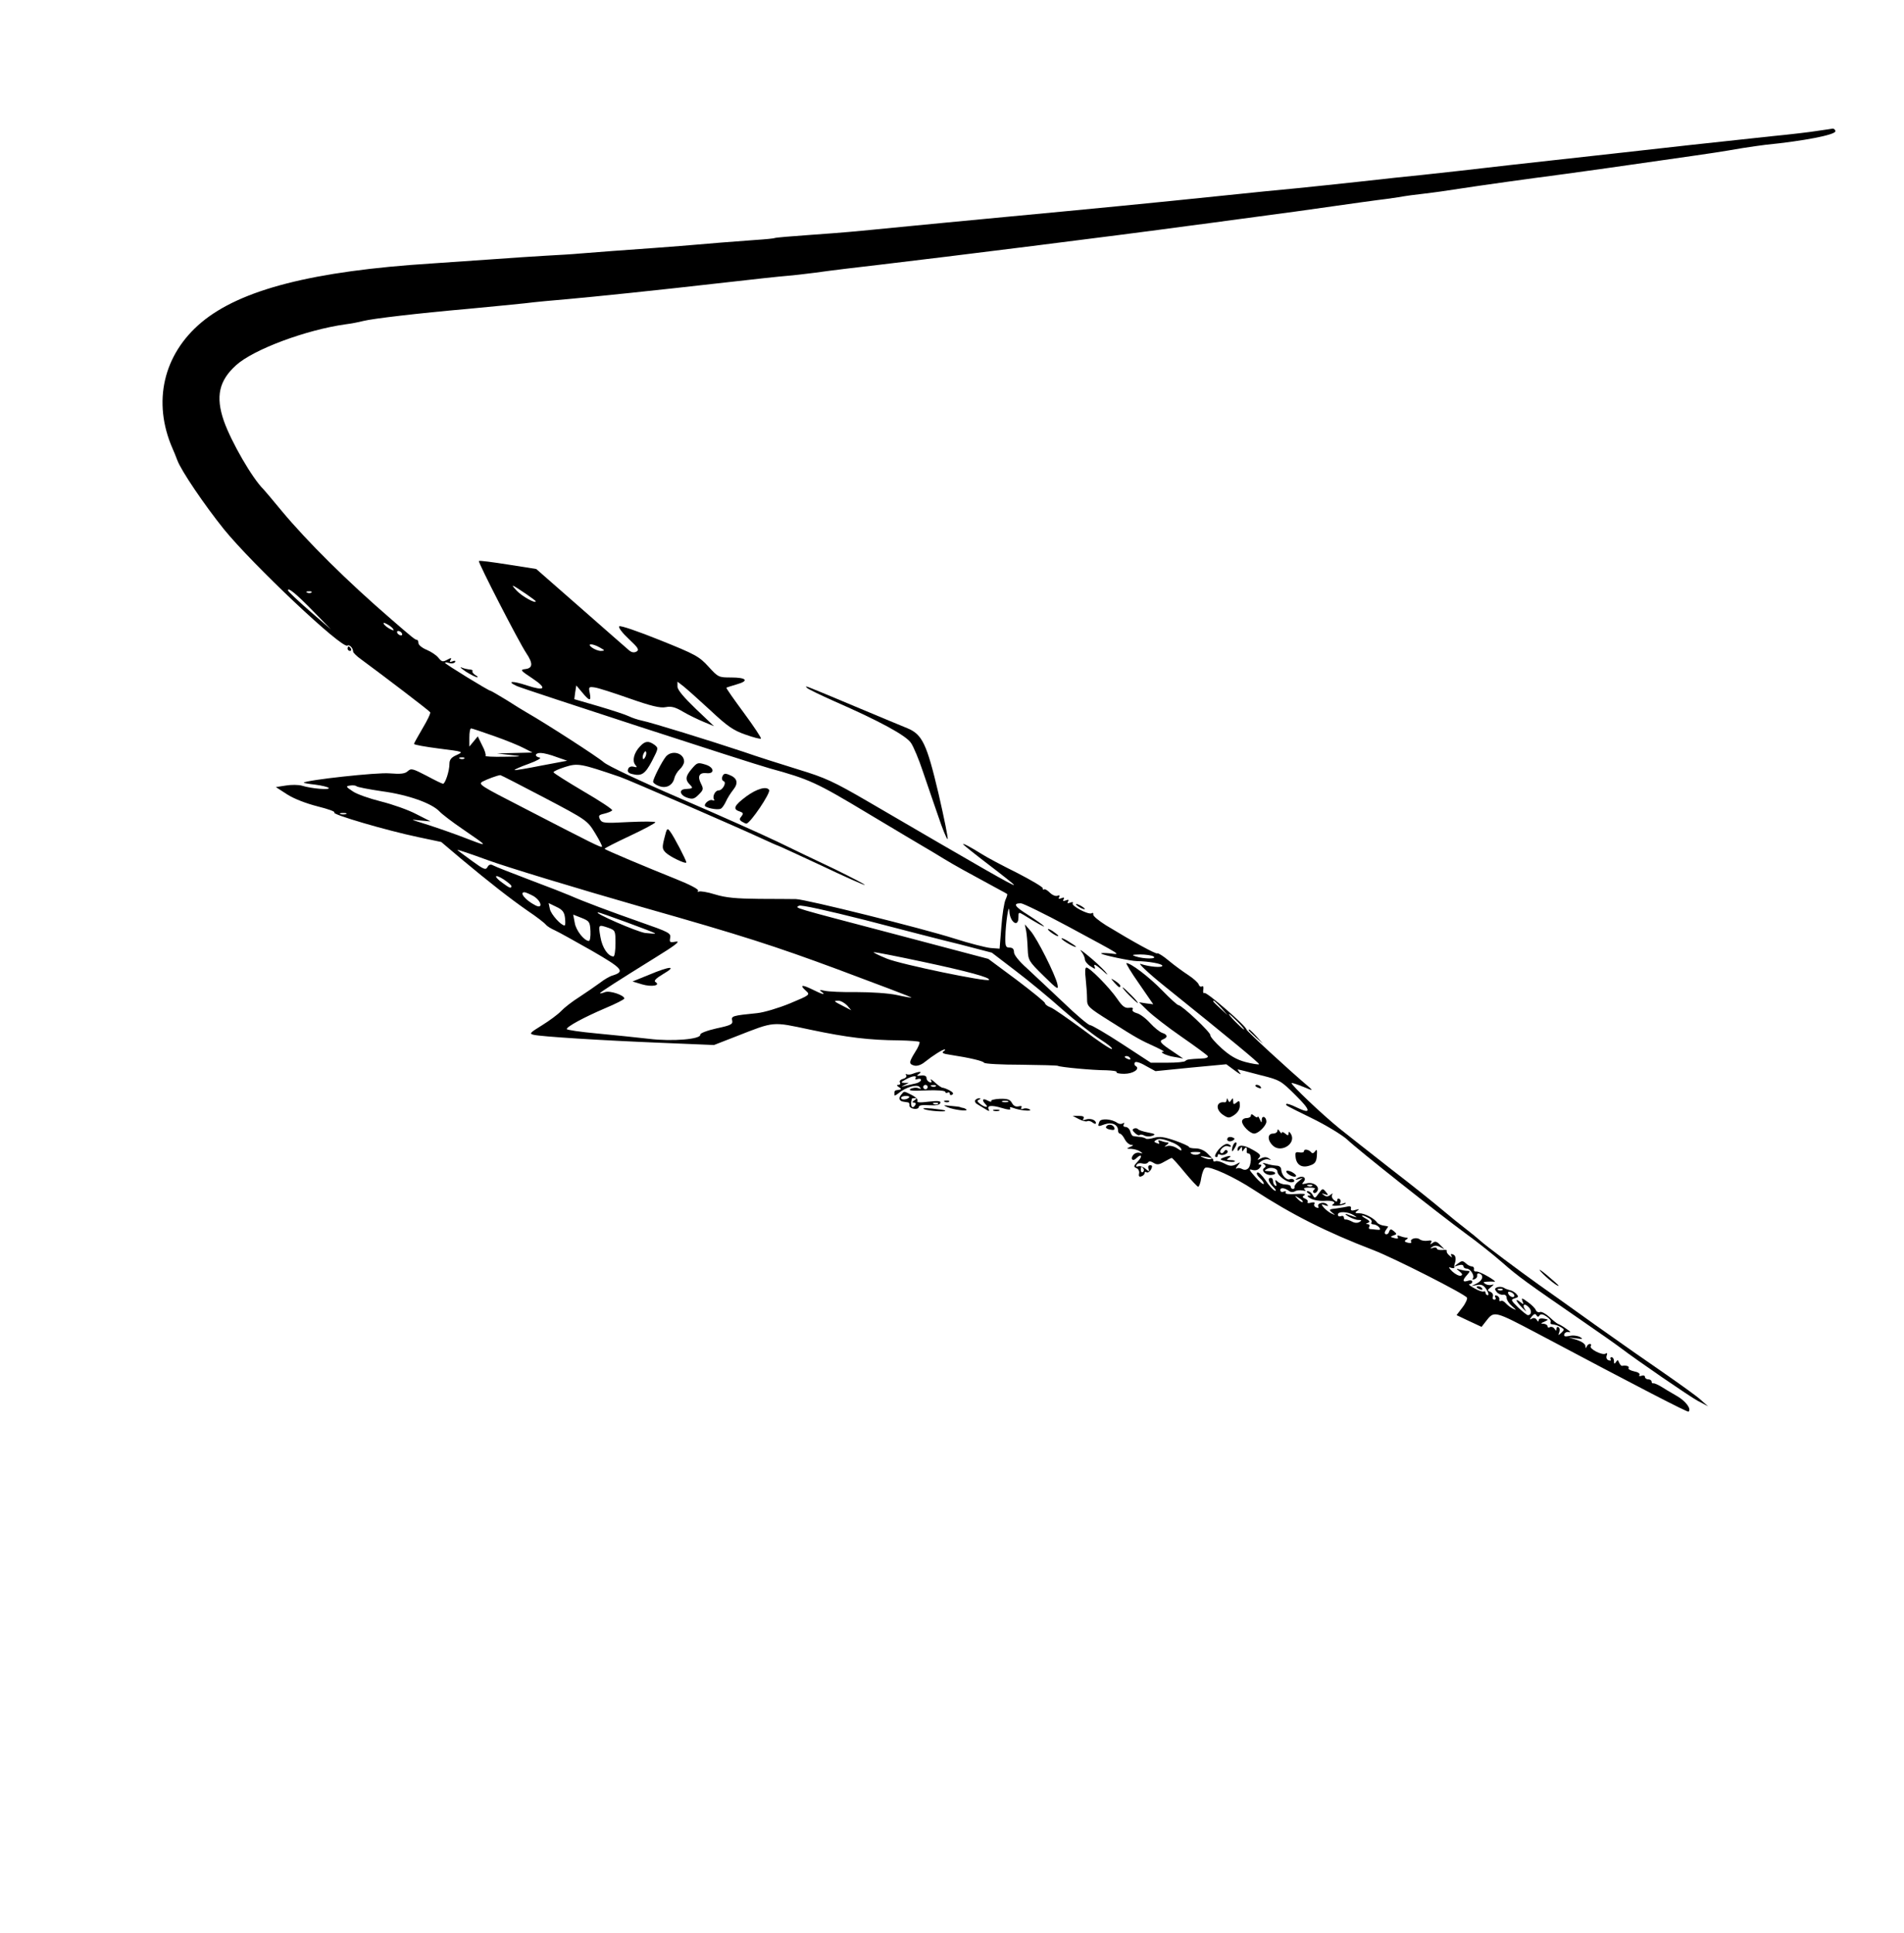 <?xml version="1.0" standalone="no"?>
<!DOCTYPE svg PUBLIC "-//W3C//DTD SVG 20010904//EN"
 "http://www.w3.org/TR/2001/REC-SVG-20010904/DTD/svg10.dtd">
<svg version="1.0" xmlns="http://www.w3.org/2000/svg"
 width="860pt" height="873pt" viewBox="0 0 860 873"
 preserveAspectRatio="xMidYMid meet">

<g transform="translate(0,873) scale(0.1,-0.1)"
fill="#000000" stroke="none">
<path d="M8210 8139 c-30 -5 -122 -16 -205 -24 -263 -28 -483 -52 -720 -79
-126 -14 -252 -28 -280 -31 -27 -3 -108 -12 -180 -20 -197 -23 -290 -33 -400
-45 -55 -5 -181 -19 -280 -30 -99 -11 -227 -24 -285 -30 -58 -5 -215 -21 -350
-35 -298 -31 -555 -56 -970 -95 -173 -16 -385 -37 -470 -45 -234 -23 -243 -24
-410 -36 -85 -6 -157 -12 -160 -14 -3 -2 -43 -6 -90 -9 -107 -8 -213 -16 -265
-21 -22 -2 -107 -9 -190 -15 -153 -11 -237 -17 -335 -25 -30 -3 -100 -7 -155
-10 -55 -3 -156 -10 -225 -15 -69 -5 -199 -14 -290 -20 -536 -34 -863 -118
-1040 -266 -173 -145 -222 -360 -131 -569 5 -11 15 -35 22 -54 18 -48 121
-200 210 -311 129 -159 533 -541 558 -526 9 6 26 -11 26 -27 0 -5 16 -21 36
-35 106 -78 308 -232 312 -239 3 -4 -13 -37 -34 -72 -21 -36 -39 -68 -39 -71
0 -4 51 -13 113 -21 111 -14 112 -14 80 -29 -25 -11 -33 -21 -33 -41 0 -31
-19 -89 -29 -89 -4 0 -37 16 -74 36 -62 32 -70 35 -85 21 -13 -12 -32 -14 -83
-10 -55 5 -374 -30 -387 -42 -2 -1 22 -6 52 -9 31 -4 58 -11 61 -15 6 -10 -78
-3 -120 10 -16 5 -50 5 -74 1 l-45 -7 51 -33 c31 -20 86 -41 137 -54 48 -12
82 -24 76 -28 -13 -8 236 -81 379 -111 l104 -22 91 -77 c126 -105 219 -178
301 -235 39 -26 75 -54 81 -62 6 -7 24 -18 40 -25 16 -7 91 -49 167 -92 140
-81 151 -94 94 -112 -12 -3 -38 -18 -57 -33 -19 -14 -61 -43 -93 -64 -32 -20
-69 -49 -83 -64 -13 -14 -52 -43 -86 -64 -55 -34 -59 -38 -37 -43 35 -8 301
-25 574 -36 l240 -10 100 39 c176 69 161 67 336 30 166 -35 265 -47 400 -48
47 -1 88 -4 92 -7 3 -3 -5 -24 -19 -45 -29 -47 -30 -55 -4 -62 13 -3 31 3 48
17 35 28 79 56 89 56 4 0 2 -4 -6 -9 -9 -6 0 -11 30 -15 91 -14 149 -28 154
-36 3 -5 78 -9 166 -9 88 -1 164 -3 167 -5 10 -6 158 -20 219 -20 28 -1 49 -4
46 -8 -2 -5 14 -8 35 -8 40 0 73 22 52 35 -6 3 -8 11 -4 16 3 6 24 0 49 -15
l44 -24 160 16 160 15 38 -28 c21 -16 32 -21 24 -12 -7 9 -12 17 -10 17 2 0
46 -11 98 -25 92 -23 96 -25 163 -92 71 -70 72 -88 3 -54 -22 11 -42 17 -44
15 -6 -6 -9 -4 119 -67 63 -31 133 -74 155 -94 48 -46 408 -331 536 -425 50
-36 124 -95 164 -130 74 -65 105 -87 360 -263 83 -57 161 -112 175 -123 75
-57 308 -217 348 -239 l47 -25 -35 31 c-19 17 -89 67 -155 113 -66 45 -210
146 -320 224 -110 79 -224 160 -254 181 -90 64 -245 180 -266 200 -11 10 -40
34 -65 53 -25 19 -72 57 -105 85 -33 28 -136 111 -230 183 -93 73 -199 156
-235 185 -79 64 -221 199 -216 205 2 2 26 -6 53 -17 40 -17 45 -18 28 -3 -95
80 -285 256 -285 262 0 15 -180 171 -190 165 -5 -3 -7 4 -5 15 2 11 0 18 -6
15 -5 -4 -12 0 -15 9 -3 8 -24 27 -47 42 -23 15 -63 44 -88 65 -25 21 -49 36
-52 33 -5 -5 -107 51 -232 127 -33 21 -59 42 -57 49 1 6 -2 9 -7 5 -14 -8 -93
33 -86 45 4 6 -1 7 -11 3 -12 -4 -15 -3 -10 5 5 8 1 10 -10 5 -12 -4 -15 -3
-10 5 5 8 1 10 -10 5 -12 -4 -15 -3 -10 5 4 8 2 10 -8 6 -8 -3 -23 3 -34 14
-11 11 -23 18 -26 15 -3 -4 -6 -1 -6 5 0 6 -53 37 -117 70 -65 32 -136 70
-158 84 -51 32 -85 50 -85 45 0 -2 52 -44 115 -92 63 -48 115 -89 115 -92 0
-7 -146 77 -660 377 -155 90 -191 107 -316 145 -78 24 -188 59 -245 79 -150
50 -418 133 -459 141 -19 4 -46 13 -60 20 -14 7 -75 27 -136 45 l-110 32 4 31
5 31 27 -32 c33 -40 41 -40 34 -3 -6 28 -5 30 22 26 16 -2 87 -25 158 -50 97
-34 138 -44 163 -39 25 5 43 0 77 -20 25 -15 67 -35 93 -46 l48 -20 -82 78
c-55 53 -83 86 -83 101 l0 22 26 -20 c14 -11 69 -60 121 -108 78 -73 105 -92
160 -111 36 -13 68 -21 70 -18 3 2 -32 55 -77 116 -45 61 -81 112 -79 114 2 1
23 8 47 15 57 16 44 31 -26 31 -56 0 -58 1 -102 49 -42 46 -58 55 -220 120
-97 39 -178 67 -183 62 -5 -5 14 -30 43 -57 43 -40 48 -49 35 -57 -11 -6 -22
-4 -33 5 -9 8 -108 94 -218 191 l-202 177 -127 20 c-70 11 -130 19 -132 16 -5
-5 180 -365 214 -416 31 -46 30 -68 -4 -72 -25 -3 -23 -6 33 -43 67 -45 56
-58 -26 -31 -66 22 -95 20 -45 -3 34 -15 1053 -347 1140 -371 182 -50 212 -64
445 -204 129 -77 244 -146 255 -152 11 -6 49 -29 85 -51 56 -34 100 -58 255
-142 17 -9 32 -17 34 -19 2 -1 -1 -12 -7 -25 -6 -12 -15 -67 -19 -122 l-8
-100 -40 3 c-22 2 -96 21 -165 43 -144 46 -670 177 -715 178 -16 0 -91 1 -166
1 -103 1 -150 5 -199 20 -35 11 -68 16 -73 13 -6 -3 -7 -1 -4 4 4 6 -38 28
-101 53 -132 53 -316 130 -321 136 -2 2 49 28 113 58 64 30 116 58 116 62 0 4
-54 4 -120 1 -111 -6 -120 -5 -130 12 -8 17 -6 20 20 26 16 4 32 10 35 15 3 4
-56 43 -130 86 -74 44 -135 82 -135 86 0 4 24 15 53 24 57 18 71 15 247 -45
34 -11 546 -234 638 -277 41 -19 75 -34 77 -34 2 0 90 -41 196 -90 105 -50
193 -89 195 -87 2 2 -58 33 -133 70 -76 36 -194 92 -263 126 -69 33 -266 121
-438 195 -181 78 -327 147 -345 163 -27 24 -261 175 -345 223 -14 8 -57 34
-94 58 -38 23 -70 42 -73 42 -8 0 -205 121 -205 126 0 3 9 3 19 -1 11 -3 22
-1 26 4 4 7 -1 8 -11 4 -12 -5 -15 -3 -9 6 6 10 3 11 -15 1 -20 -11 -25 -9
-39 8 -9 12 -33 28 -54 37 -20 8 -37 22 -37 30 0 8 -3 15 -7 15 -8 0 -20 10
-116 93 -199 172 -378 349 -497 492 -41 50 -77 92 -80 95 -51 50 -146 215
-179 309 -38 110 -22 182 56 252 79 71 315 159 493 184 25 3 61 10 80 15 43
11 248 35 475 55 94 9 208 20 255 25 47 6 135 14 195 19 122 11 387 38 720 76
121 14 243 27 270 29 28 2 84 9 125 14 70 10 195 25 300 37 290 34 1067 131
1390 175 41 5 143 19 225 30 240 32 292 39 445 61 80 11 161 23 180 25 19 2
62 8 95 13 33 6 85 13 115 16 64 8 61 7 245 35 77 11 190 27 250 35 131 17
149 20 330 45 251 36 349 50 385 55 44 6 145 21 230 36 36 6 83 12 105 15 172
17 315 45 315 61 0 7 -6 12 -12 12 -7 -1 -38 -6 -68 -10z m-5832 -2093 c23
-16 42 -30 42 -32 0 -12 -63 23 -86 48 -31 33 -24 30 44 -16z m-963 -77 l80
-82 -97 84 c-53 46 -97 88 -97 92 -2 17 38 -16 114 -94z m-8 85 c-3 -3 -12 -4
-19 -1 -8 3 -5 6 6 6 11 1 17 -2 13 -5z m369 -165 c4 -8 1 -8 -14 0 -12 6 -24
16 -28 22 -4 8 -1 8 14 0 12 -6 24 -16 28 -22z m39 -19 c3 -5 2 -10 -4 -10 -5
0 -13 5 -16 10 -3 6 -2 10 4 10 5 0 13 -4 16 -10z m895 -65 c23 -13 23 -14 4
-15 -11 0 -29 7 -40 15 -26 19 1 20 36 0z m-477 -400 c54 -19 115 -44 135 -55
l37 -19 -80 -2 -80 -2 60 -7 c58 -6 58 -7 -29 -8 -49 -1 -87 1 -83 4 3 4 -3
25 -15 47 l-20 41 -19 -23 -19 -23 0 41 c0 23 3 41 8 41 4 0 51 -16 105 -35z
m280 -94 l49 -17 -117 -22 c-65 -13 -119 -22 -121 -20 -1 2 27 15 64 28 38 14
59 26 50 28 -26 5 -22 22 5 21 12 0 44 -8 70 -18z m-416 -7 c-3 -3 -12 -4 -19
-1 -8 3 -5 6 6 6 11 1 17 -2 13 -5z m362 -177 c192 -101 194 -103 229 -160 19
-31 33 -59 31 -61 -5 -5 -33 9 -358 177 -191 98 -203 105 -181 117 21 11 67
28 80 29 3 0 92 -46 199 -102z m-733 29 c118 -16 224 -54 259 -91 11 -12 58
-48 105 -80 114 -78 116 -80 35 -49 -71 28 -172 63 -235 82 -35 11 -35 11 10
6 l45 -4 -65 33 c-36 19 -107 44 -159 57 -52 13 -110 33 -128 46 -32 21 -32
23 -11 26 13 2 25 0 28 -3 3 -4 55 -14 116 -23z m-163 -103 c-7 -2 -19 -2 -25
0 -7 3 -2 5 12 5 14 0 19 -2 13 -5z m1337 -420 c458 -130 599 -176 883 -281
185 -69 336 -126 334 -128 -1 -1 -31 4 -67 12 -37 8 -115 13 -180 13 -63 -1
-128 2 -145 6 -23 5 -26 4 -15 -4 25 -18 2 -12 -41 10 -47 23 -59 21 -29 -6
20 -18 19 -19 -72 -57 -51 -21 -118 -41 -148 -44 -110 -11 -118 -13 -113 -33
4 -17 -5 -22 -71 -36 -44 -10 -74 -22 -73 -28 4 -21 -127 -32 -232 -19 -53 6
-158 17 -233 24 -76 7 -138 16 -138 20 0 11 75 52 173 94 48 20 87 40 87 44 0
15 -66 37 -87 29 -13 -5 -23 -7 -23 -5 0 4 81 56 255 164 83 51 110 72 89 69
-28 -5 -31 -4 -27 17 4 21 -5 26 -134 71 -134 47 -257 93 -318 120 -16 7 -97
39 -180 70 -82 31 -158 61 -167 66 -12 7 -20 4 -26 -7 -8 -15 -17 -11 -68 26
-33 24 -63 46 -68 51 -5 4 58 -17 140 -47 82 -30 394 -125 694 -211z m-590 95
c0 -13 -9 -9 -40 14 -42 30 -38 43 5 16 19 -13 35 -26 35 -30z m99 -45 c37
-22 45 -61 9 -42 -45 23 -74 59 -49 59 5 0 23 -8 40 -17z m143 -99 c2 -19 2
-34 -2 -34 -16 0 -60 49 -66 73 l-6 28 35 -17 c28 -13 36 -24 39 -50z m1786
-120 l142 -37 106 -81 c58 -44 154 -123 212 -175 59 -52 136 -112 171 -135 35
-22 59 -42 53 -44 -6 -2 -65 38 -131 88 -67 49 -132 95 -146 100 -14 5 -25 14
-25 19 0 5 -58 52 -128 105 l-128 95 -420 111 c-479 126 -453 118 -435 129 8
5 126 -21 300 -65 157 -41 350 -91 429 -110z m489 80 c250 -135 237 -126 185
-120 -24 2 -41 2 -38 -1 6 -7 135 -34 161 -34 54 -1 115 -12 115 -21 0 -10
-58 -5 -97 8 -17 7 32 -40 108 -101 296 -238 429 -348 426 -352 -3 -2 -30 2
-61 10 -41 11 -70 28 -108 62 -29 26 -52 53 -51 59 3 12 -129 136 -144 136 -5
0 -38 30 -73 66 -59 61 -142 124 -162 124 -4 0 21 -42 57 -93 l64 -93 -32 4
-32 5 40 -39 c23 -22 91 -75 152 -117 62 -43 115 -82 118 -87 4 -6 -9 -11 -27
-11 -61 -3 -66 -4 -74 -11 -4 -5 -41 -8 -82 -8 l-74 0 -130 85 c-72 47 -137
85 -145 85 -7 0 -62 46 -121 103 -59 56 -133 125 -164 154 -35 31 -58 60 -58
72 0 14 -6 21 -20 21 -17 0 -20 6 -19 48 1 62 16 159 18 117 2 -50 41 -77 41
-29 0 25 1 25 23 12 54 -34 101 -60 92 -51 -5 6 -38 29 -72 51 -61 38 -69 52
-32 52 10 0 108 -48 216 -106z m-1996 20 c68 -25 126 -47 128 -50 2 -2 -18 -1
-45 2 -39 6 -236 92 -213 93 3 1 61 -20 130 -45z m-164 -40 c1 -24 -2 -44 -7
-44 -21 0 -59 48 -64 82 l-7 37 38 -15 c35 -14 38 -18 40 -60z m82 15 c30 -11
31 -13 31 -70 0 -32 -4 -59 -9 -59 -24 0 -51 39 -59 88 -10 57 -10 57 37 41z
m1423 -154 c197 -42 305 -71 295 -81 -10 -10 -397 70 -461 96 -39 16 -65 29
-59 29 7 1 108 -19 225 -44z m1038 25 c19 -12 -42 -12 -80 0 -21 7 -17 8 20 9
25 0 52 -4 60 -9z m-1384 -221 l19 -22 -35 18 c-45 23 -47 25 -23 25 11 0 28
-10 39 -21z m1690 -11 l29 -33 -32 29 c-18 17 -33 31 -33 33 0 8 8 1 36 -29z
m74 -63 c19 -19 32 -35 29 -35 -3 0 -20 16 -39 35 -19 19 -32 35 -29 35 3 0
20 -16 39 -35z m-485 -165 c3 -6 -1 -7 -9 -4 -18 7 -21 14 -7 14 6 0 13 -4 16
-10z"/>
<path d="M2931 4327 l-74 -30 43 -13 c44 -13 86 -5 60 11 -8 5 4 17 36 36 65
38 30 36 -65 -4z"/>
<path d="M4635 4525 c3 -16 6 -54 7 -82 2 -51 5 -55 71 -120 64 -63 69 -66 63
-38 -10 44 -91 205 -121 240 l-26 30 6 -30z"/>
<path d="M4734 4531 c7 -11 46 -35 46 -28 0 3 -12 12 -26 22 -15 9 -23 12 -20
6z"/>
<path d="M4795 4490 c7 -11 65 -43 65 -36 0 2 -16 13 -36 25 -19 12 -32 16
-29 11z"/>
<path d="M4883 4434 c9 -11 17 -28 17 -36 0 -9 11 -23 25 -32 23 -15 24 -15
18 1 -4 11 9 4 33 -17 29 -27 33 -28 14 -6 -14 15 -47 47 -75 69 -27 23 -42
32 -32 21z"/>
<path d="M4904 4308 c3 -29 6 -69 6 -89 0 -35 3 -38 108 -104 115 -73 133 -83
202 -114 25 -12 41 -21 36 -21 -25 0 13 -19 49 -24 l39 -7 -47 32 c-56 37 -64
47 -43 55 22 9 20 21 -5 29 -11 4 -36 24 -55 45 -19 21 -46 41 -60 44 -14 4
-22 11 -18 17 4 7 -3 9 -17 7 -18 -2 -30 7 -53 41 -36 52 -124 141 -139 141
-6 0 -7 -19 -3 -52z"/>
<path d="M5034 4291 c20 -22 26 -25 26 -13 0 4 -10 13 -22 21 -23 14 -23 14
-4 -8z"/>
<path d="M5100 4235 c19 -19 36 -35 39 -35 3 0 -10 16 -29 35 -19 19 -36 35
-39 35 -3 0 10 -16 29 -35z"/>
<path d="M1570 5800 c0 -5 5 -10 11 -10 5 0 7 5 4 10 -3 6 -8 10 -11 10 -2 0
-4 -4 -4 -10z"/>
<path d="M2105 5696 c22 -14 45 -25 50 -25 6 0 2 4 -8 10 -9 6 -15 13 -13 17
3 4 -3 8 -12 8 -9 1 -26 4 -37 9 -11 4 -2 -4 20 -19z"/>
<path d="M3645 5623 c6 -6 62 -33 125 -61 203 -89 323 -154 345 -188 11 -16
36 -75 54 -130 19 -54 49 -145 69 -201 19 -57 38 -103 42 -103 4 0 -15 93 -41
206 -53 224 -73 267 -141 295 -18 7 -123 51 -233 97 -236 99 -233 98 -220 85z"/>
<path d="M2890 5358 c-27 -29 -35 -64 -21 -82 10 -12 9 -13 -7 -9 -12 3 -22
-1 -25 -11 -4 -11 1 -18 18 -22 43 -11 59 0 90 59 29 57 30 58 11 73 -27 19
-42 18 -66 -8z m26 -44 c-4 -9 -9 -15 -11 -12 -3 3 -3 13 1 22 4 9 9 15 11 12
3 -3 3 -13 -1 -22z"/>
<path d="M3008 5313 c-18 -22 -58 -100 -58 -114 0 -5 12 -14 26 -19 32 -13 62
2 70 35 3 13 14 31 25 41 10 9 19 25 19 34 0 39 -55 54 -82 23z"/>
<path d="M3125 5258 c-29 -34 -31 -50 -9 -72 16 -16 14 -18 -21 -20 -30 -2
-24 -28 9 -39 24 -8 32 -6 52 14 22 22 22 26 10 50 -17 33 -7 50 24 47 40 -5
37 27 -5 39 -33 10 -36 9 -60 -19z"/>
<path d="M3263 5223 c-4 -9 -1 -19 5 -21 16 -5 -4 -42 -22 -42 -16 0 -29 -27
-21 -41 4 -5 0 -6 -8 -3 -15 5 -43 -21 -30 -29 19 -10 59 -16 70 -9 6 4 16 19
22 32 6 14 21 38 33 53 25 31 18 54 -20 68 -17 7 -24 5 -29 -8z"/>
<path d="M3371 5133 c-55 -41 -63 -58 -30 -68 16 -6 18 -9 8 -22 -10 -12 -10
-16 2 -24 8 -5 17 -9 20 -9 17 0 111 139 103 152 -11 18 -55 6 -103 -29z"/>
<path d="M3001 4945 c-11 -43 -10 -50 6 -66 19 -19 93 -54 93 -44 0 9 -57 119
-73 139 -13 18 -15 16 -26 -29z"/>
<path d="M4860 4646 c0 -3 9 -10 20 -16 11 -6 20 -8 20 -6 0 3 -9 10 -20 16
-11 6 -20 8 -20 6z"/>
<path d="M5640 4077 c0 -2 15 -16 33 -33 l32 -29 -29 33 c-28 30 -36 37 -36
29z"/>
<path d="M4125 3881 c-11 -5 -24 -6 -29 -3 -5 3 -6 0 -3 -5 4 -6 -3 -13 -14
-16 -12 -3 -18 -10 -14 -16 3 -6 0 -11 -7 -11 -9 0 -9 -3 2 -10 14 -9 13 -11
-10 -14 -5 0 -10 -4 -10 -8 0 -5 0 -11 0 -15 0 -3 8 1 18 9 32 27 82 42 95 29
9 -10 8 -11 -5 -6 -9 4 -25 2 -35 -3 -13 -8 6 -10 70 -7 51 2 87 -1 87 -7 0
-5 5 -6 10 -3 6 3 10 1 10 -5 0 -6 5 -8 11 -4 8 4 3 11 -12 19 -13 7 -27 12
-31 12 -3 -1 -19 9 -34 23 -15 14 -24 19 -19 11 5 -9 3 -12 -6 -9 -8 3 -14 11
-14 19 0 9 -9 13 -25 11 -20 -2 -22 -1 -10 7 18 12 4 13 -25 2z m10 -21 c-3
-6 1 -7 9 -4 9 3 16 2 16 -4 0 -5 -10 -12 -22 -15 -13 -3 -34 -8 -48 -11 -21
-6 -22 -5 -5 3 l20 10 -20 0 c-18 1 -17 3 5 15 30 17 54 20 45 6z m55 -40 c0
-5 -4 -10 -10 -10 -5 0 -10 5 -10 10 0 6 5 10 10 10 6 0 10 -4 10 -10z m37 4
c-3 -3 -12 -4 -19 -1 -8 3 -5 6 6 6 11 1 17 -2 13 -5z"/>
<path d="M5670 3826 c0 -2 7 -7 16 -10 8 -3 12 -2 9 4 -6 10 -25 14 -25 6z"/>
<path d="M4070 3785 c-13 -15 -8 -29 11 -31 5 -1 14 -2 19 -3 6 0 9 -7 8 -13
-2 -7 7 -14 20 -16 12 -2 22 2 22 8 0 8 16 10 47 8 31 -2 47 1 50 10 4 9 -8
11 -53 6 -40 -5 -55 -4 -50 4 3 6 -8 17 -25 26 -39 19 -34 19 -49 1z m36 -12
c-10 -11 -36 -12 -36 -2 0 5 10 9 22 9 12 0 18 -3 14 -7z m24 -13 c-11 -7 -11
-10 -2 -10 7 0 10 -4 7 -10 -15 -24 -26 -5 -16 28 1 1 7 2 14 2 8 0 7 -4 -3
-10z m107 -16 c-3 -3 -12 -4 -19 -1 -8 3 -5 6 6 6 11 1 17 -2 13 -5z"/>
<path d="M4405 3761 c-3 -5 0 -13 7 -17 7 -4 24 -15 38 -23 13 -9 21 -11 17
-4 -12 20 9 23 57 9 29 -9 43 -10 39 -3 -4 7 0 8 13 3 30 -12 91 -17 75 -7 -8
5 -21 7 -29 3 -9 -3 -13 -1 -9 5 5 7 0 9 -12 6 -13 -3 -23 2 -30 15 -9 16 -20
20 -55 19 -24 -1 -42 -6 -39 -10 3 -5 -4 -4 -16 2 -23 13 -28 2 -9 -17 16 -16
-3 -15 -25 2 -14 11 -15 15 -5 19 9 4 9 6 1 6 -6 1 -14 -3 -18 -8z m148 -8
c-7 -2 -19 -2 -25 0 -7 3 -2 5 12 5 14 0 19 -2 13 -5z"/>
<path d="M5541 3763 c-1 -7 -4 -12 -8 -12 -40 6 -45 -32 -8 -57 23 -15 27 -15
50 0 16 11 25 26 25 42 0 22 -2 25 -15 14 -12 -10 -15 -9 -15 6 0 15 -2 16 -9
5 -7 -11 -9 -11 -14 0 -4 10 -6 10 -6 2z"/>
<path d="M4268 3753 c7 -3 16 -2 19 1 4 3 -2 6 -13 5 -11 0 -14 -3 -6 -6z"/>
<path d="M4280 3729 c29 -12 94 -20 85 -10 -4 3 -11 7 -16 7 -5 1 -10 2 -11 3
-2 2 -21 4 -43 6 -35 4 -37 3 -15 -6z"/>
<path d="M4175 3720 c19 -8 103 -14 94 -6 -2 2 -29 6 -59 9 -34 3 -47 2 -35
-3z"/>
<path d="M4488 3713 c6 -2 18 -2 25 0 6 3 1 5 -13 5 -14 0 -19 -2 -12 -5z"/>
<path d="M5650 3691 c0 -6 -9 -11 -20 -11 -11 0 -20 -7 -20 -15 0 -19 36 -55
55 -55 19 0 55 36 55 54 0 22 -20 30 -21 9 0 -16 -1 -16 -9 2 -5 11 -9 16 -9
11 -1 -5 -8 -3 -16 4 -10 9 -15 9 -15 1z"/>
<path d="M4874 3675 c15 -8 32 -12 37 -9 6 3 16 0 24 -6 9 -7 15 -8 15 -2 0
14 -27 23 -47 15 -11 -4 -14 -3 -9 5 5 8 -2 12 -21 12 l-28 0 29 -15z"/>
<path d="M4966 3664 c-9 -23 -8 -24 24 -12 33 11 60 -2 60 -28 0 -8 4 -14 8
-14 5 0 15 -11 22 -25 7 -14 20 -25 29 -26 12 0 11 -3 -4 -9 -18 -8 -18 -9 5
-9 14 -1 32 -6 40 -12 13 -9 13 -10 -2 -6 -9 3 -22 -1 -29 -9 -15 -18 -3 -32
13 -16 23 23 31 11 8 -13 -20 -21 -21 -25 -7 -31 9 -3 14 -14 12 -24 -3 -13 1
-17 11 -13 8 3 14 9 14 15 0 5 4 7 9 3 6 -3 14 3 20 13 7 14 6 19 -4 19 -8 0
-11 -7 -7 -16 5 -14 3 -14 -14 0 -10 9 -25 14 -33 11 -9 -3 -11 0 -7 7 4 7 16
9 26 6 10 -3 21 -1 25 4 4 7 12 7 25 -1 16 -10 25 -9 49 5 16 9 31 17 34 17 2
0 29 -29 58 -65 30 -36 57 -65 61 -65 4 0 11 18 14 41 4 22 12 43 19 45 20 8
130 -42 218 -100 172 -112 328 -191 542 -273 95 -37 410 -197 421 -214 3 -5
-6 -26 -21 -45 l-26 -34 57 -27 56 -26 25 32 c32 40 38 38 222 -59 467 -248
684 -360 688 -356 14 13 -14 49 -55 72 -26 15 -58 34 -72 43 -14 8 -28 14 -32
13 -5 -1 -8 2 -8 8 0 5 -7 10 -15 10 -8 0 -15 5 -15 11 0 6 -7 8 -16 5 -9 -3
-12 -2 -9 4 4 6 -7 13 -24 16 -17 4 -28 10 -25 15 5 8 -10 13 -29 10 -4 -1
-10 6 -14 15 -5 13 -7 13 -14 2 -7 -10 -9 -9 -9 5 0 9 -5 17 -11 17 -5 0 -7
-4 -4 -10 3 -5 0 -7 -9 -4 -9 3 -12 12 -9 21 4 11 2 14 -5 9 -15 -9 -75 22
-67 34 4 6 2 10 -4 10 -5 0 -12 -6 -14 -12 -4 -9 -6 -8 -6 3 -1 9 -17 20 -38
27 l-38 11 35 -4 c29 -4 32 -3 17 6 -11 6 -32 9 -48 5 -21 -4 -27 -2 -23 9 3
7 13 11 22 8 9 -2 4 4 -13 15 -16 12 -33 21 -37 22 -4 1 -21 14 -38 30 -17 16
-37 27 -44 24 -7 -3 -16 1 -19 9 -3 8 -19 24 -36 36 -27 20 -30 20 -24 4 6
-16 5 -16 -10 -4 -27 21 -20 3 10 -27 15 -15 21 -19 13 -9 -17 23 -5 34 15 13
15 -15 13 -36 -4 -36 -4 0 -24 16 -44 35 -33 32 -34 35 -15 41 18 5 18 8 6 21
-8 8 -21 15 -29 16 -8 2 -20 6 -27 11 -7 4 -20 5 -29 2 -12 -5 -13 -9 -3 -21
7 -9 20 -14 29 -13 9 2 16 -4 16 -13 0 -10 11 -27 25 -39 20 -17 21 -19 4 -11
-11 5 -26 17 -33 25 -8 9 -17 13 -22 10 -5 -3 -8 0 -7 7 2 6 -3 14 -11 17 -8
3 -11 0 -7 -7 4 -6 2 -11 -4 -11 -7 0 -10 6 -7 14 3 8 -2 17 -11 21 -15 6 -15
8 3 22 13 10 14 14 4 10 -9 -3 -22 -1 -30 4 -11 7 -10 9 6 10 11 1 27 1 35 0
8 -1 -4 9 -28 23 -24 14 -49 25 -55 23 -7 -1 -11 4 -9 11 1 6 -3 12 -10 12 -6
0 -19 6 -27 14 -14 13 -19 12 -36 -1 -20 -15 -20 -15 3 -8 13 4 22 2 22 -4 0
-6 7 -11 15 -11 17 0 38 -34 27 -45 -4 -4 0 -5 8 -3 8 3 14 11 12 18 -1 6 3
10 10 8 22 -8 15 -32 -12 -45 l-25 -12 26 5 c20 4 30 0 43 -20 9 -14 12 -26 6
-26 -5 0 -10 5 -10 11 0 5 -3 8 -8 6 -4 -3 -23 3 -42 14 -19 10 -29 18 -22 19
6 0 12 5 12 11 0 6 -9 8 -20 4 -24 -8 -26 2 -3 27 14 16 14 18 0 18 -8 0 -24
3 -34 6 -17 5 -17 5 0 -9 13 -11 14 -16 5 -19 -7 -2 -24 6 -38 19 -17 17 -19
22 -7 17 10 -3 17 -3 16 2 -1 5 0 11 1 14 8 22 6 40 -7 44 -9 4 -12 2 -7 -7 5
-8 2 -8 -9 2 -9 7 -15 17 -12 21 2 4 -7 6 -20 4 -14 -1 -25 2 -25 7 0 4 -8 6
-17 3 -15 -5 -15 -4 -4 4 10 7 21 7 35 0 l21 -11 -20 20 c-15 16 -23 18 -34 9
-11 -8 -13 -8 -7 2 5 8 1 11 -16 8 -13 -2 -29 1 -35 6 -15 12 -47 2 -39 -11 3
-5 -3 -7 -15 -4 -16 4 -17 8 -7 14 8 6 9 9 1 9 -6 0 -19 3 -29 7 -11 4 -15 3
-11 -4 5 -7 -1 -9 -15 -5 -19 5 -20 6 -4 12 16 5 16 7 2 19 -13 11 -17 11 -22
-3 -3 -9 -10 -13 -16 -10 -5 3 -4 11 3 20 6 8 10 14 8 15 -2 0 -13 2 -23 4
-10 2 -22 8 -25 12 -13 20 -57 43 -81 43 -20 0 -22 2 -10 11 12 8 10 9 -8 4
-16 -5 -22 -3 -20 7 2 7 -3 11 -12 9 -8 -2 -32 -6 -53 -9 -35 -4 -36 -5 -20
-19 17 -13 17 -13 -3 -4 -11 5 -27 18 -35 27 -13 16 -12 17 6 10 15 -5 17 -4
8 5 -13 13 -47 4 -38 -11 3 -6 -1 -7 -9 -4 -9 3 -13 11 -9 17 4 6 -2 8 -15 5
-12 -4 -19 -2 -16 3 3 5 -2 12 -11 15 -13 6 -14 9 -3 16 8 6 -6 7 -39 5 -32
-2 -50 0 -46 7 4 5 0 7 -9 4 -8 -4 -15 -1 -15 7 0 13 21 10 42 -6 6 -4 17 -4
24 0 7 5 23 6 35 4 14 -3 17 -2 9 4 -8 6 -1 9 22 9 19 0 29 -3 23 -7 -7 -5 -9
-11 -5 -16 5 -4 12 -1 17 7 13 21 -18 43 -49 35 -21 -5 -23 -4 -12 8 15 19 -8
30 -30 15 -11 -8 -9 -8 6 -4 l20 6 -20 -16 c-11 -8 -19 -20 -18 -25 2 -5 -2
-9 -7 -9 -6 0 -10 5 -10 10 0 6 -10 10 -23 10 -13 0 -29 6 -36 13 -11 10 -13
9 -8 -6 4 -11 3 -16 -3 -12 -6 3 -10 13 -10 21 0 8 -4 14 -10 14 -16 0 -11
-19 11 -41 12 -12 15 -19 8 -17 -8 2 -27 23 -42 46 -16 23 -33 40 -38 36 -6
-3 0 -14 11 -24 12 -11 20 -23 18 -27 -1 -5 -19 9 -38 31 -28 31 -31 38 -14
32 14 -4 26 -1 34 9 10 12 10 15 -1 15 -8 0 -5 5 6 14 11 8 26 12 35 9 13 -4
13 -3 1 5 -10 7 -21 7 -35 0 -17 -9 -19 -8 -9 3 10 10 5 17 -29 36 -42 24 -68
24 -68 1 0 -9 3 -8 10 2 9 13 10 13 10 0 0 -13 1 -13 10 0 9 13 14 7 11 -12 0
-5 3 -8 9 -8 15 0 12 -56 -3 -68 -8 -7 -18 -7 -27 -2 -8 5 -19 6 -25 2 -5 -3
-3 3 5 13 14 17 14 18 -7 6 -18 -9 -29 -9 -53 4 -17 9 -35 13 -40 10 -6 -3
-10 -1 -10 5 0 6 -4 9 -9 6 -5 -4 -20 -1 -33 4 -21 9 -20 10 7 5 l30 -6 -22
22 c-13 13 -34 22 -52 22 -17 0 -31 3 -31 7 0 3 -28 16 -62 28 -49 17 -70 20
-95 13 -17 -5 -34 -7 -37 -4 -3 3 -16 7 -28 8 -13 1 -26 3 -30 4 -4 0 -10 10
-13 21 -3 11 -13 20 -21 20 -9 0 -12 5 -8 12 4 7 3 8 -5 4 -6 -4 -17 -3 -24 2
-24 18 -75 22 -81 6z m336 -97 c15 -7 30 -18 33 -26 4 -10 0 -10 -19 3 -14 9
-33 13 -43 10 -15 -5 -16 -4 -3 5 9 6 10 11 3 11 -6 0 -19 3 -29 7 -12 4 -15
3 -10 -5 5 -8 2 -10 -9 -5 -13 5 -14 7 -3 14 14 9 34 5 80 -14z m114 -49 c-9
-5 -23 -5 -32 0 -12 6 -7 9 16 9 23 0 28 -3 16 -9z m-251 -67 c3 -5 2 -12 -3
-15 -5 -3 -9 1 -9 9 0 17 3 19 12 6z m762 -77 c-3 -3 -12 -4 -19 -1 -8 3 -5 6
6 6 11 1 17 -2 13 -5z m-43 -73 c-2 -3 -12 3 -22 13 -16 17 -16 18 5 5 12 -7
20 -15 17 -18z m231 -60 c15 -10 16 -11 3 -7 -10 3 -26 9 -35 12 -10 3 -7 -2
7 -10 14 -8 34 -16 45 -16 16 0 17 -2 6 -9 -10 -6 -23 -5 -35 2 -12 6 -24 10
-28 9 -5 -1 -8 3 -8 9 0 6 -6 9 -13 6 -8 -3 -14 0 -14 7 0 16 46 14 72 -3z
m66 -12 c11 -5 17 -14 14 -20 -4 -5 0 -9 8 -9 8 0 20 -6 26 -13 8 -11 6 -13
-12 -11 -12 1 -26 3 -30 3 -5 1 -5 6 -2 11 3 6 0 10 -7 11 -10 0 -10 2 1 6 10
4 8 9 -10 19 -13 7 -20 13 -16 14 5 0 17 -5 28 -11z m606 -325 c-3 -3 -12 -4
-19 -1 -8 3 -5 6 6 6 11 1 17 -2 13 -5z m53 -26 c0 -13 -23 -5 -28 10 -2 7 2
10 12 6 9 -3 16 -11 16 -16z m114 -89 c5 7 15 6 31 -5 14 -9 22 -20 19 -25 -3
-5 0 -10 5 -10 20 -3 26 -5 42 -14 15 -9 16 -11 1 -25 -14 -13 -15 -12 -9 3 3
9 2 19 -3 22 -6 4 -10 0 -10 -7 0 -10 -2 -10 -9 1 -5 7 -14 10 -20 7 -6 -4
-11 -2 -11 3 0 6 -8 11 -17 12 -15 0 -15 2 2 9 11 5 18 9 15 10 -26 8 -40 6
-40 -3 0 -8 -4 -7 -9 2 -5 8 -14 10 -22 5 -11 -6 -11 -4 0 10 10 12 16 14 21
5 5 -8 9 -8 14 0z"/>
<path d="M4996 3641 c-3 -5 5 -11 18 -13 17 -4 23 -1 19 9 -6 15 -29 18 -37 4z"/>
<path d="M5123 3633 c-10 -4 -9 -9 3 -20 8 -8 18 -13 21 -10 3 4 13 3 22 -2 9
-5 25 -5 36 -1 16 6 13 9 -20 15 -22 4 -42 11 -45 15 -3 4 -11 5 -17 3z"/>
<path d="M5770 3623 c0 -7 -9 -13 -20 -13 -26 0 -26 -31 0 -55 37 -34 106 10
81 53 -7 11 -10 13 -11 3 0 -11 -3 -11 -15 -1 -8 7 -15 9 -15 4 0 -5 -5 -2
-10 6 -6 10 -10 11 -10 3z"/>
<path d="M5545 3590 c-8 -13 9 -20 24 -11 10 6 9 10 -3 14 -8 3 -18 2 -21 -3z"/>
<path d="M5506 3540 c-14 -16 -21 -32 -16 -35 6 -3 10 -1 10 5 0 6 4 9 9 6 14
-9 42 5 35 16 -4 6 -10 5 -15 -3 -4 -7 -11 -10 -15 -6 -11 10 16 36 32 30 8
-3 14 -3 14 0 0 3 -6 7 -14 10 -8 3 -25 -7 -40 -23z"/>
<path d="M5567 3550 c-3 -11 -3 -20 -1 -20 2 0 8 9 14 20 6 11 7 20 2 20 -6 0
-12 -9 -15 -20z"/>
<path d="M5890 3531 c0 -6 -9 -8 -21 -6 -17 3 -20 0 -17 -22 4 -35 29 -50 65
-37 22 7 29 16 31 44 2 27 0 31 -8 20 -6 -9 -13 -11 -17 -5 -11 13 -33 17 -33
6z"/>
<path d="M5525 3501 c-17 -7 -16 -9 13 -16 18 -4 36 -4 39 -1 4 3 -5 6 -18 6
-19 0 -21 2 -9 10 18 11 3 12 -25 1z"/>
<path d="M5709 3472 c9 -7 10 -11 2 -17 -17 -10 5 -34 30 -32 29 2 23 17 -8
17 -23 1 -25 2 -11 10 18 11 48 3 48 -12 0 -17 41 -48 62 -48 11 0 17 4 13 10
-3 5 -12 7 -19 4 -15 -6 -37 17 -39 43 0 11 -9 18 -21 18 -12 1 -32 4 -46 9
-17 5 -20 4 -11 -2z"/>
<path d="M5810 3439 c0 -12 38 -31 44 -21 2 4 -7 12 -20 19 -13 6 -24 7 -24 2z"/>
<path d="M5955 3338 c-15 -21 -17 -22 -26 -5 -5 9 -15 17 -22 17 -7 0 -6 -4 3
-10 13 -9 13 -10 0 -10 -8 0 -4 -6 10 -13 14 -8 41 -12 60 -11 39 3 58 -5 40
-16 -7 -5 0 -7 18 -6 17 1 34 5 39 9 4 5 -1 5 -11 1 -13 -5 -17 -4 -12 4 3 6
2 13 -4 17 -5 3 -10 1 -10 -6 0 -8 -4 -8 -15 1 -8 7 -12 17 -8 24 5 7 2 7 -8
-1 -10 -8 -19 -9 -29 -1 -12 8 -11 9 4 4 16 -6 17 -4 6 9 -16 19 -16 19 -35
-7z"/>
<path d="M6960 2986 c25 -28 80 -71 80 -63 0 2 -24 23 -52 47 -30 25 -42 32
-28 16z"/>
<path d="M6670 2916 c0 -2 7 -7 16 -10 8 -3 12 -2 9 4 -6 10 -25 14 -25 6z"/>
</g>
</svg>
